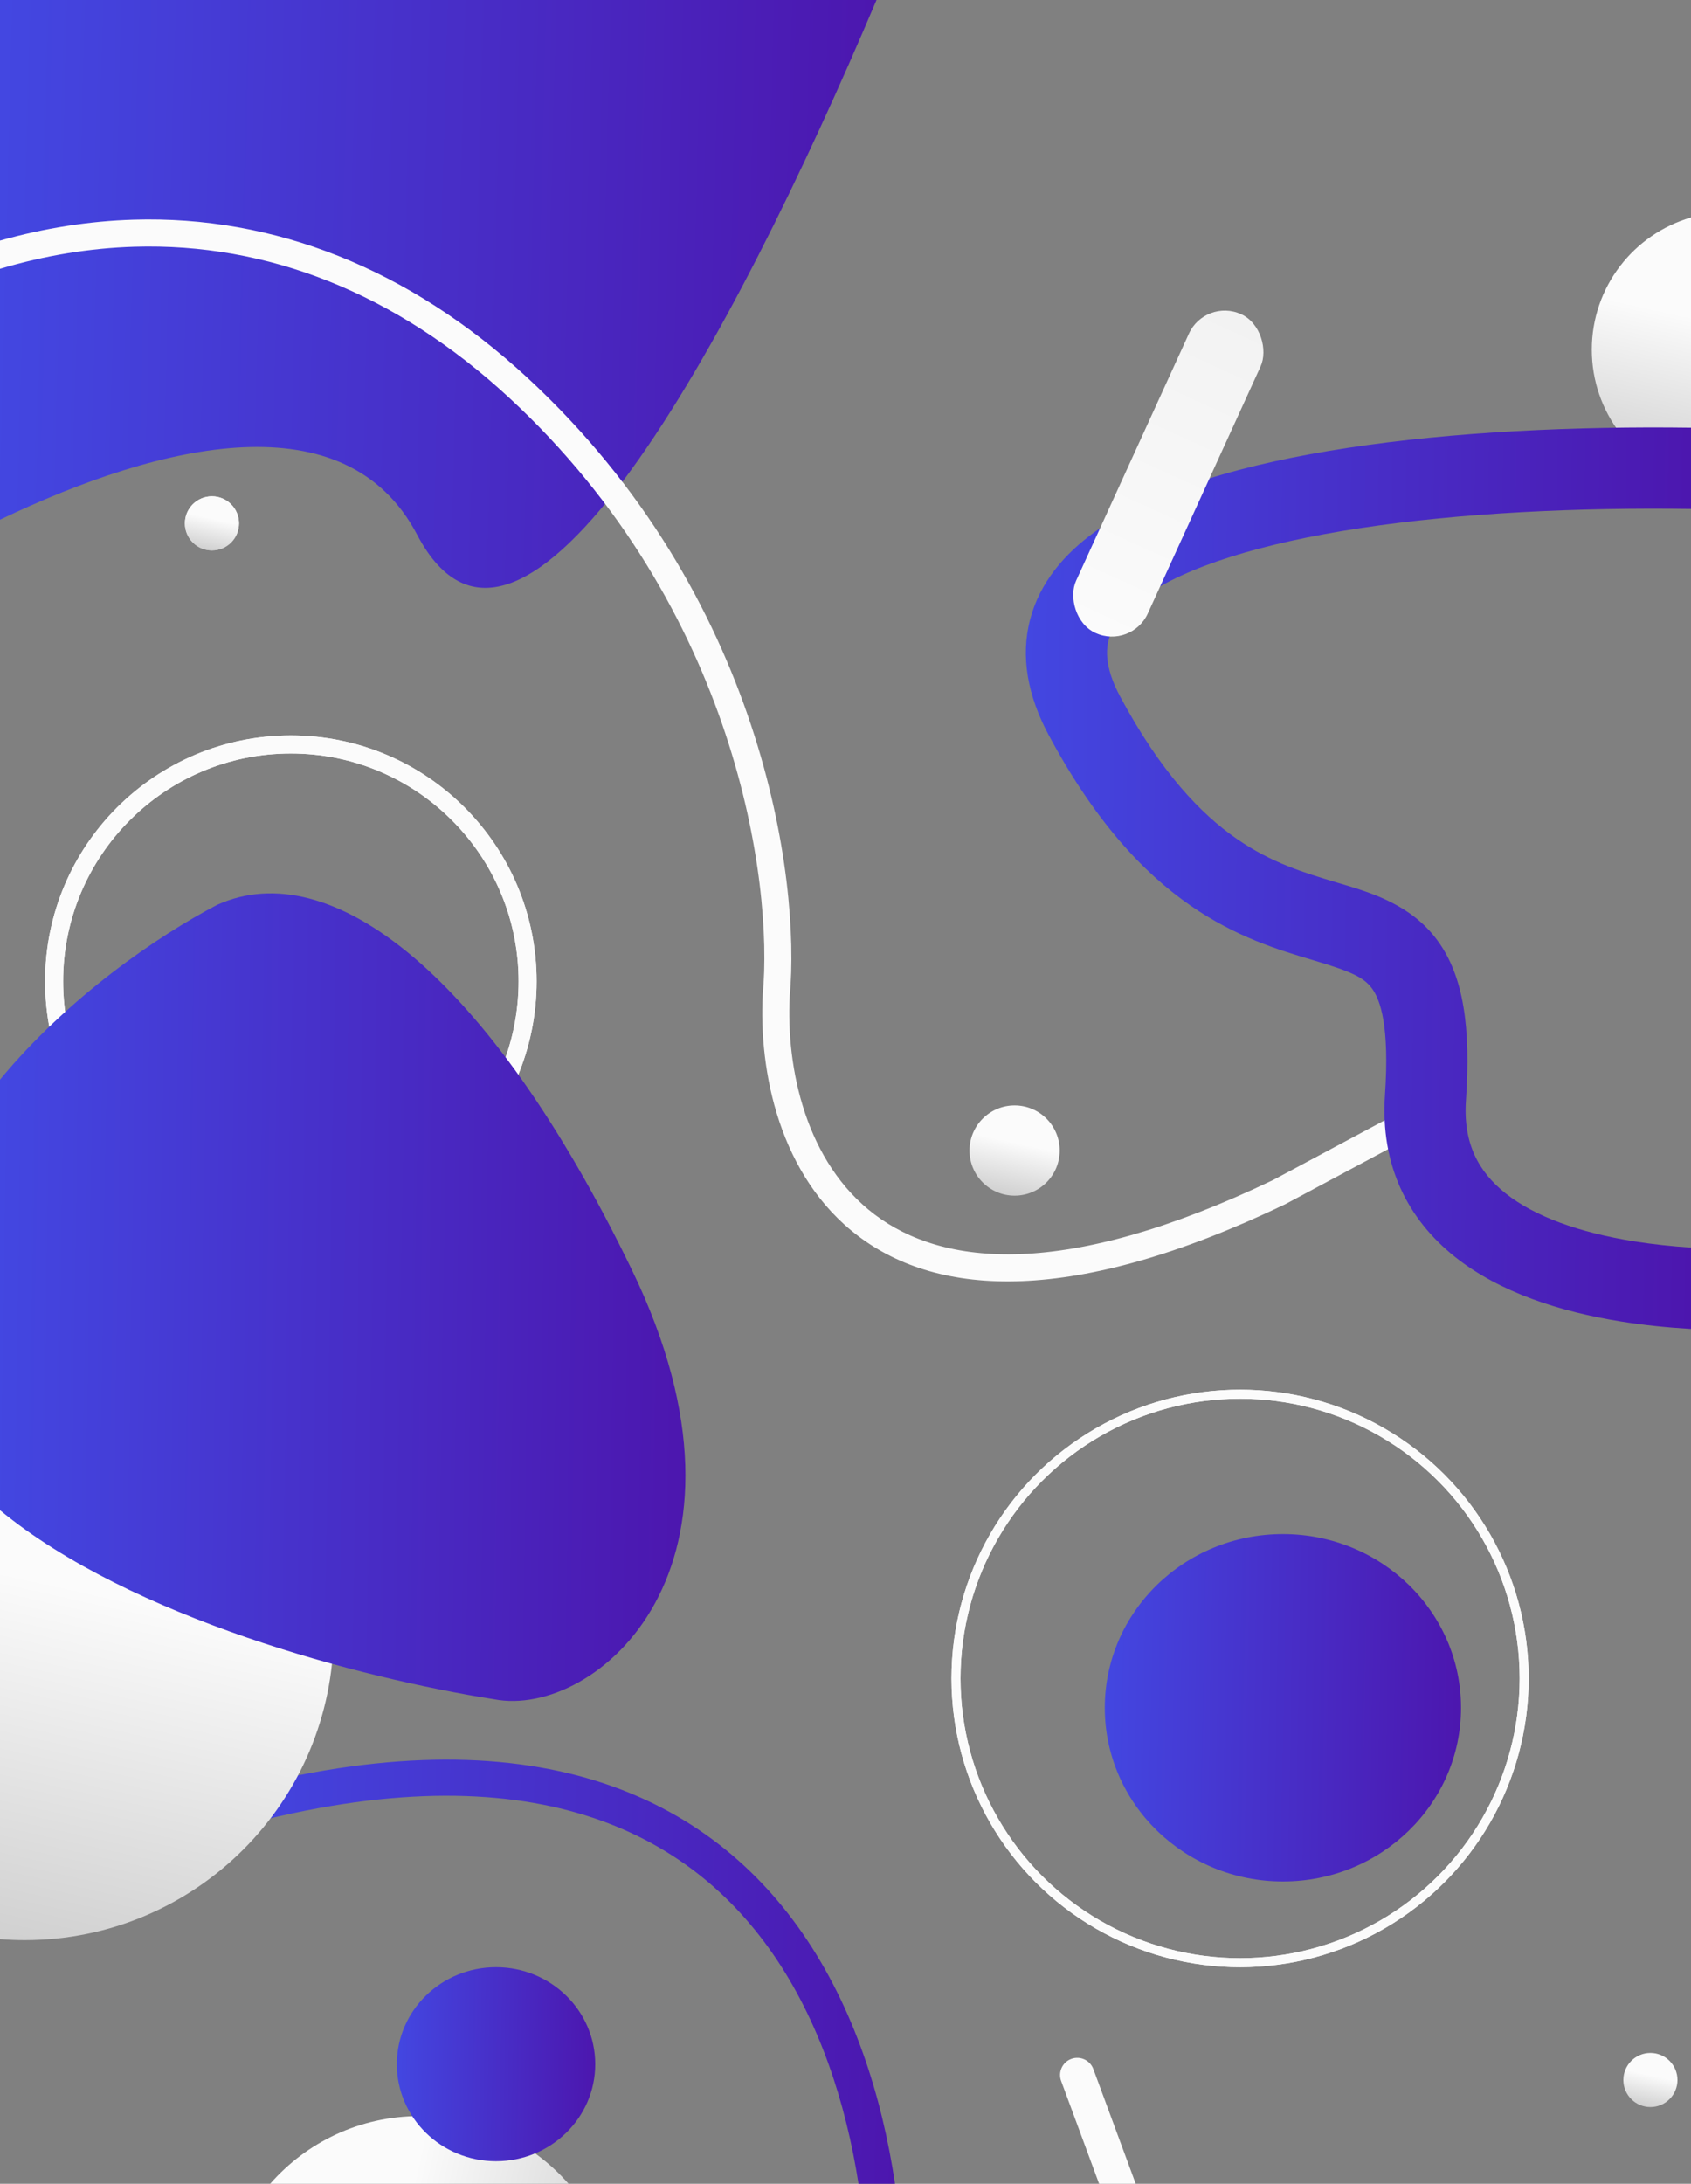 <svg width="375" height="484" viewBox="0 0 375 484" fill="none" xmlns="http://www.w3.org/2000/svg">
<rect x="0" y="0" width="375" height="484" fill="#808080" stroke="none"/>
<path fill-rule="evenodd" clip-rule="evenodd" d="M126.091 484H59.908C67.973 474.805 79.808 469 93 469C106.191 469 118.027 474.805 126.091 484Z" fill="url(#paint0_linear_618_52910)"/>
<ellipse cx="284.5" cy="378.5" rx="39.5" ry="38.5" fill="url(#paint1_linear_618_52910)"/>
<ellipse cx="110" cy="457.5" rx="22" ry="21.5" fill="url(#paint2_linear_618_52910)"/>
<circle cx="275" cy="372" r="63" stroke="#FBFBFB" stroke-width="2"/>
<circle cx="64.5" cy="217.5" r="52.5" stroke="#FBFBFB" stroke-width="4"/>
<circle cx="225" cy="255" r="10" fill="url(#paint3_linear_618_52910)"/>
<circle cx="366" cy="461" r="6" fill="url(#paint4_linear_618_52910)"/>
<circle cx="47" cy="116" r="6" fill="url(#paint5_linear_618_52910)"/>
<path fill-rule="evenodd" clip-rule="evenodd" d="M251.862 484H243.744L235.319 461.212C234.59 459.239 235.598 457.049 237.57 456.32C239.543 455.591 241.733 456.599 242.462 458.571L251.862 484Z" fill="#FBFBFB"/>
<path fill-rule="evenodd" clip-rule="evenodd" d="M198.48 484H190.387C187.561 465.958 181.674 447.857 171.35 432.981C161.431 418.689 147.409 407.347 127.895 401.772C108.319 396.179 82.894 396.302 50.094 405.57L47.919 397.871C81.698 388.327 108.696 387.967 130.093 394.08C151.554 400.211 167.057 412.764 177.922 428.42C189.299 444.813 195.582 464.574 198.48 484Z" fill="url(#paint6_linear_618_52910)"/>
<circle cx="275" cy="372" r="63" stroke="#FBFBFB" stroke-width="2"/>
<circle cx="64.5" cy="217.5" r="52.5" stroke="#FBFBFB" stroke-width="4"/>
<circle cx="47" cy="116" r="6" fill="url(#paint7_linear_618_52910)"/>
<path fill-rule="evenodd" clip-rule="evenodd" d="M0 115.182C36.11 97.938 76.736 88.527 92.5 118.5C115.435 162.109 162.088 76.261 194.379 0H0V115.182Z" fill="url(#paint8_linear_618_52910)"/>
<path fill-rule="evenodd" clip-rule="evenodd" d="M0 59.575V53.328C9.903 50.534 19.806 48.982 29.629 48.688C60.734 47.758 90.703 59.462 116.941 83.706C169.182 131.979 177.547 194.913 175.137 220.733C174.29 236.895 178.758 257.726 193.999 269.206C209.058 280.549 235.977 283.713 282.319 261.539L310.585 246.421L313.415 251.712L285.09 266.862L285.031 266.893L284.97 266.922C237.877 289.469 208.163 287.386 190.389 273.998C172.809 260.757 168.241 237.398 169.149 220.354L169.152 220.293L169.158 220.232C171.45 195.901 163.5 134.898 112.869 88.113C87.648 64.809 59.166 53.808 29.808 54.685C19.976 54.979 10.01 56.607 0 59.575Z" fill="#FBFBFB"/>
<path fill-rule="evenodd" clip-rule="evenodd" d="M0 429.782V293.218C1.814 293.073 3.649 293 5.5 293C43.331 293 74 323.668 74 361.5C74 399.332 43.331 430 5.5 430C3.649 430 1.814 429.927 0 429.782Z" fill="url(#paint9_linear_618_52910)"/>
<path fill-rule="evenodd" clip-rule="evenodd" d="M0 334.712V239.282C15.253 220.874 35.097 207.359 48.171 200.536C73.265 189.221 108.315 215.692 140.145 281.48C171.975 347.269 132.086 380.938 109.66 376.633C79.845 371.934 28.993 358.572 0 334.712Z" fill="url(#paint10_linear_618_52910)"/>
<path fill-rule="evenodd" clip-rule="evenodd" d="M375 48.2V106.8C362.291 103.12 353 91.395 353 77.5C353 63.605 362.291 51.881 375 48.2Z" fill="url(#paint11_linear_618_52910)"/>
<path fill-rule="evenodd" clip-rule="evenodd" d="M375 276.505V294.538C369.778 294.233 364.606 293.701 359.595 292.904C346.01 290.742 332.609 286.476 322.658 278.563C312.231 270.271 306.072 258.304 307.134 242.691C308.172 227.425 306.125 221.611 304.244 219.062C302.415 216.584 299.543 215.309 291.689 212.958C291.417 212.876 291.141 212.794 290.861 212.71C283.673 210.565 274.075 207.701 263.93 200.655C253.332 193.295 242.659 181.782 232.527 162.851C227.931 154.263 226.269 145.6 228.439 137.295C230.583 129.092 236.082 122.719 242.846 117.845C256.043 108.335 276.636 102.657 298.846 99.271C322.391 95.682 349.396 94.447 375 94.794V112.796C350.212 112.45 324.103 113.629 301.559 117.065C279.847 120.375 262.899 125.581 253.37 132.448C248.771 135.762 246.611 138.952 245.855 141.846C245.124 144.64 245.322 148.611 248.397 154.357C257.444 171.26 266.35 180.42 274.198 185.871C281.953 191.257 289.188 193.421 296.426 195.587L296.851 195.714L297.41 195.881C304.141 197.891 312.925 200.514 318.726 208.372C324.636 216.379 326.185 227.856 325.092 243.913C324.45 253.359 327.855 259.698 333.861 264.474C340.342 269.628 350.242 273.189 362.424 275.128C366.499 275.776 370.719 276.226 375 276.505Z" fill="url(#paint12_linear_618_52910)"/>
<rect x="267.281" y="66" width="17.481" height="77.692" rx="8.74" transform="rotate(24.55 267.281 66)" fill="url(#paint13_linear_618_52910)"/>
<defs>
<linearGradient id="paint0_linear_618_52910" x1="87.54" y1="502.08" x2="137" y2="513" gradientUnits="userSpaceOnUse">
<stop stop-color="#FBFBFB"/>
<stop offset="1" stop-color="#D1D1D1"/>
</linearGradient>
<linearGradient id="paint1_linear_618_52910" x1="245.263" y1="342.75" x2="325.306" y2="344.186" gradientUnits="userSpaceOnUse">
<stop stop-color="#4347E1"/>
<stop offset="1" stop-color="#4C16AE"/>
</linearGradient>
<linearGradient id="paint2_linear_618_52910" x1="88.147" y1="437.536" x2="132.728" y2="438.333" gradientUnits="userSpaceOnUse">
<stop stop-color="#4347E1"/>
<stop offset="1" stop-color="#4C16AE"/>
</linearGradient>
<linearGradient id="paint3_linear_618_52910" x1="227.482" y1="253.759" x2="225" y2="265" gradientUnits="userSpaceOnUse">
<stop stop-color="#FBFBFB"/>
<stop offset="1" stop-color="#D1D1D1"/>
</linearGradient>
<linearGradient id="paint4_linear_618_52910" x1="367.489" y1="460.255" x2="366" y2="467" gradientUnits="userSpaceOnUse">
<stop stop-color="#FBFBFB"/>
<stop offset="1" stop-color="#D1D1D1"/>
</linearGradient>
<linearGradient id="paint5_linear_618_52910" x1="48.489" y1="115.255" x2="47" y2="122" gradientUnits="userSpaceOnUse">
<stop stop-color="#FBFBFB"/>
<stop offset="1" stop-color="#D1D1D1"/>
</linearGradient>
<linearGradient id="paint6_linear_618_52910" x1="48.421" y1="393.357" x2="200.899" y2="397.627" gradientUnits="userSpaceOnUse">
<stop stop-color="#4347E1"/>
<stop offset="1" stop-color="#4C16AE"/>
</linearGradient>
<linearGradient id="paint7_linear_618_52910" x1="48.489" y1="115.255" x2="47" y2="122" gradientUnits="userSpaceOnUse">
<stop stop-color="#FBFBFB"/>
<stop offset="1" stop-color="#D1D1D1"/>
</linearGradient>
<linearGradient id="paint8_linear_618_52910" x1="0.648" y1="4.653" x2="197.522" y2="9.788" gradientUnits="userSpaceOnUse">
<stop stop-color="#4347E1"/>
<stop offset="1" stop-color="#4C16AE"/>
</linearGradient>
<linearGradient id="paint9_linear_618_52910" x1="22.5" y1="353" x2="5.5" y2="430" gradientUnits="userSpaceOnUse">
<stop stop-color="#FBFBFB"/>
<stop offset="1" stop-color="#D1D1D1"/>
</linearGradient>
<linearGradient id="paint10_linear_618_52910" x1="0.507" y1="204.393" x2="154.529" y2="206.68" gradientUnits="userSpaceOnUse">
<stop stop-color="#4347E1"/>
<stop offset="1" stop-color="#4C16AE"/>
</linearGradient>
<linearGradient id="paint11_linear_618_52910" x1="391.069" y1="73.715" x2="383.5" y2="108" gradientUnits="userSpaceOnUse">
<stop stop-color="#FBFBFB"/>
<stop offset="1" stop-color="#D1D1D1"/>
</linearGradient>
<linearGradient id="paint12_linear_618_52910" x1="227.988" y1="101.874" x2="377.462" y2="103.803" gradientUnits="userSpaceOnUse">
<stop stop-color="#4347E1"/>
<stop offset="1" stop-color="#4C16AE"/>
</linearGradient>
<linearGradient id="paint13_linear_618_52910" x1="276.022" y1="66" x2="276.022" y2="143.692" gradientUnits="userSpaceOnUse">
<stop stop-color="#E3E3E3"/>
<stop offset="0" stop-color="#F2F2F2"/>
<stop offset="1" stop-color="#FBFBFB"/>
</linearGradient>
</defs>
</svg>
